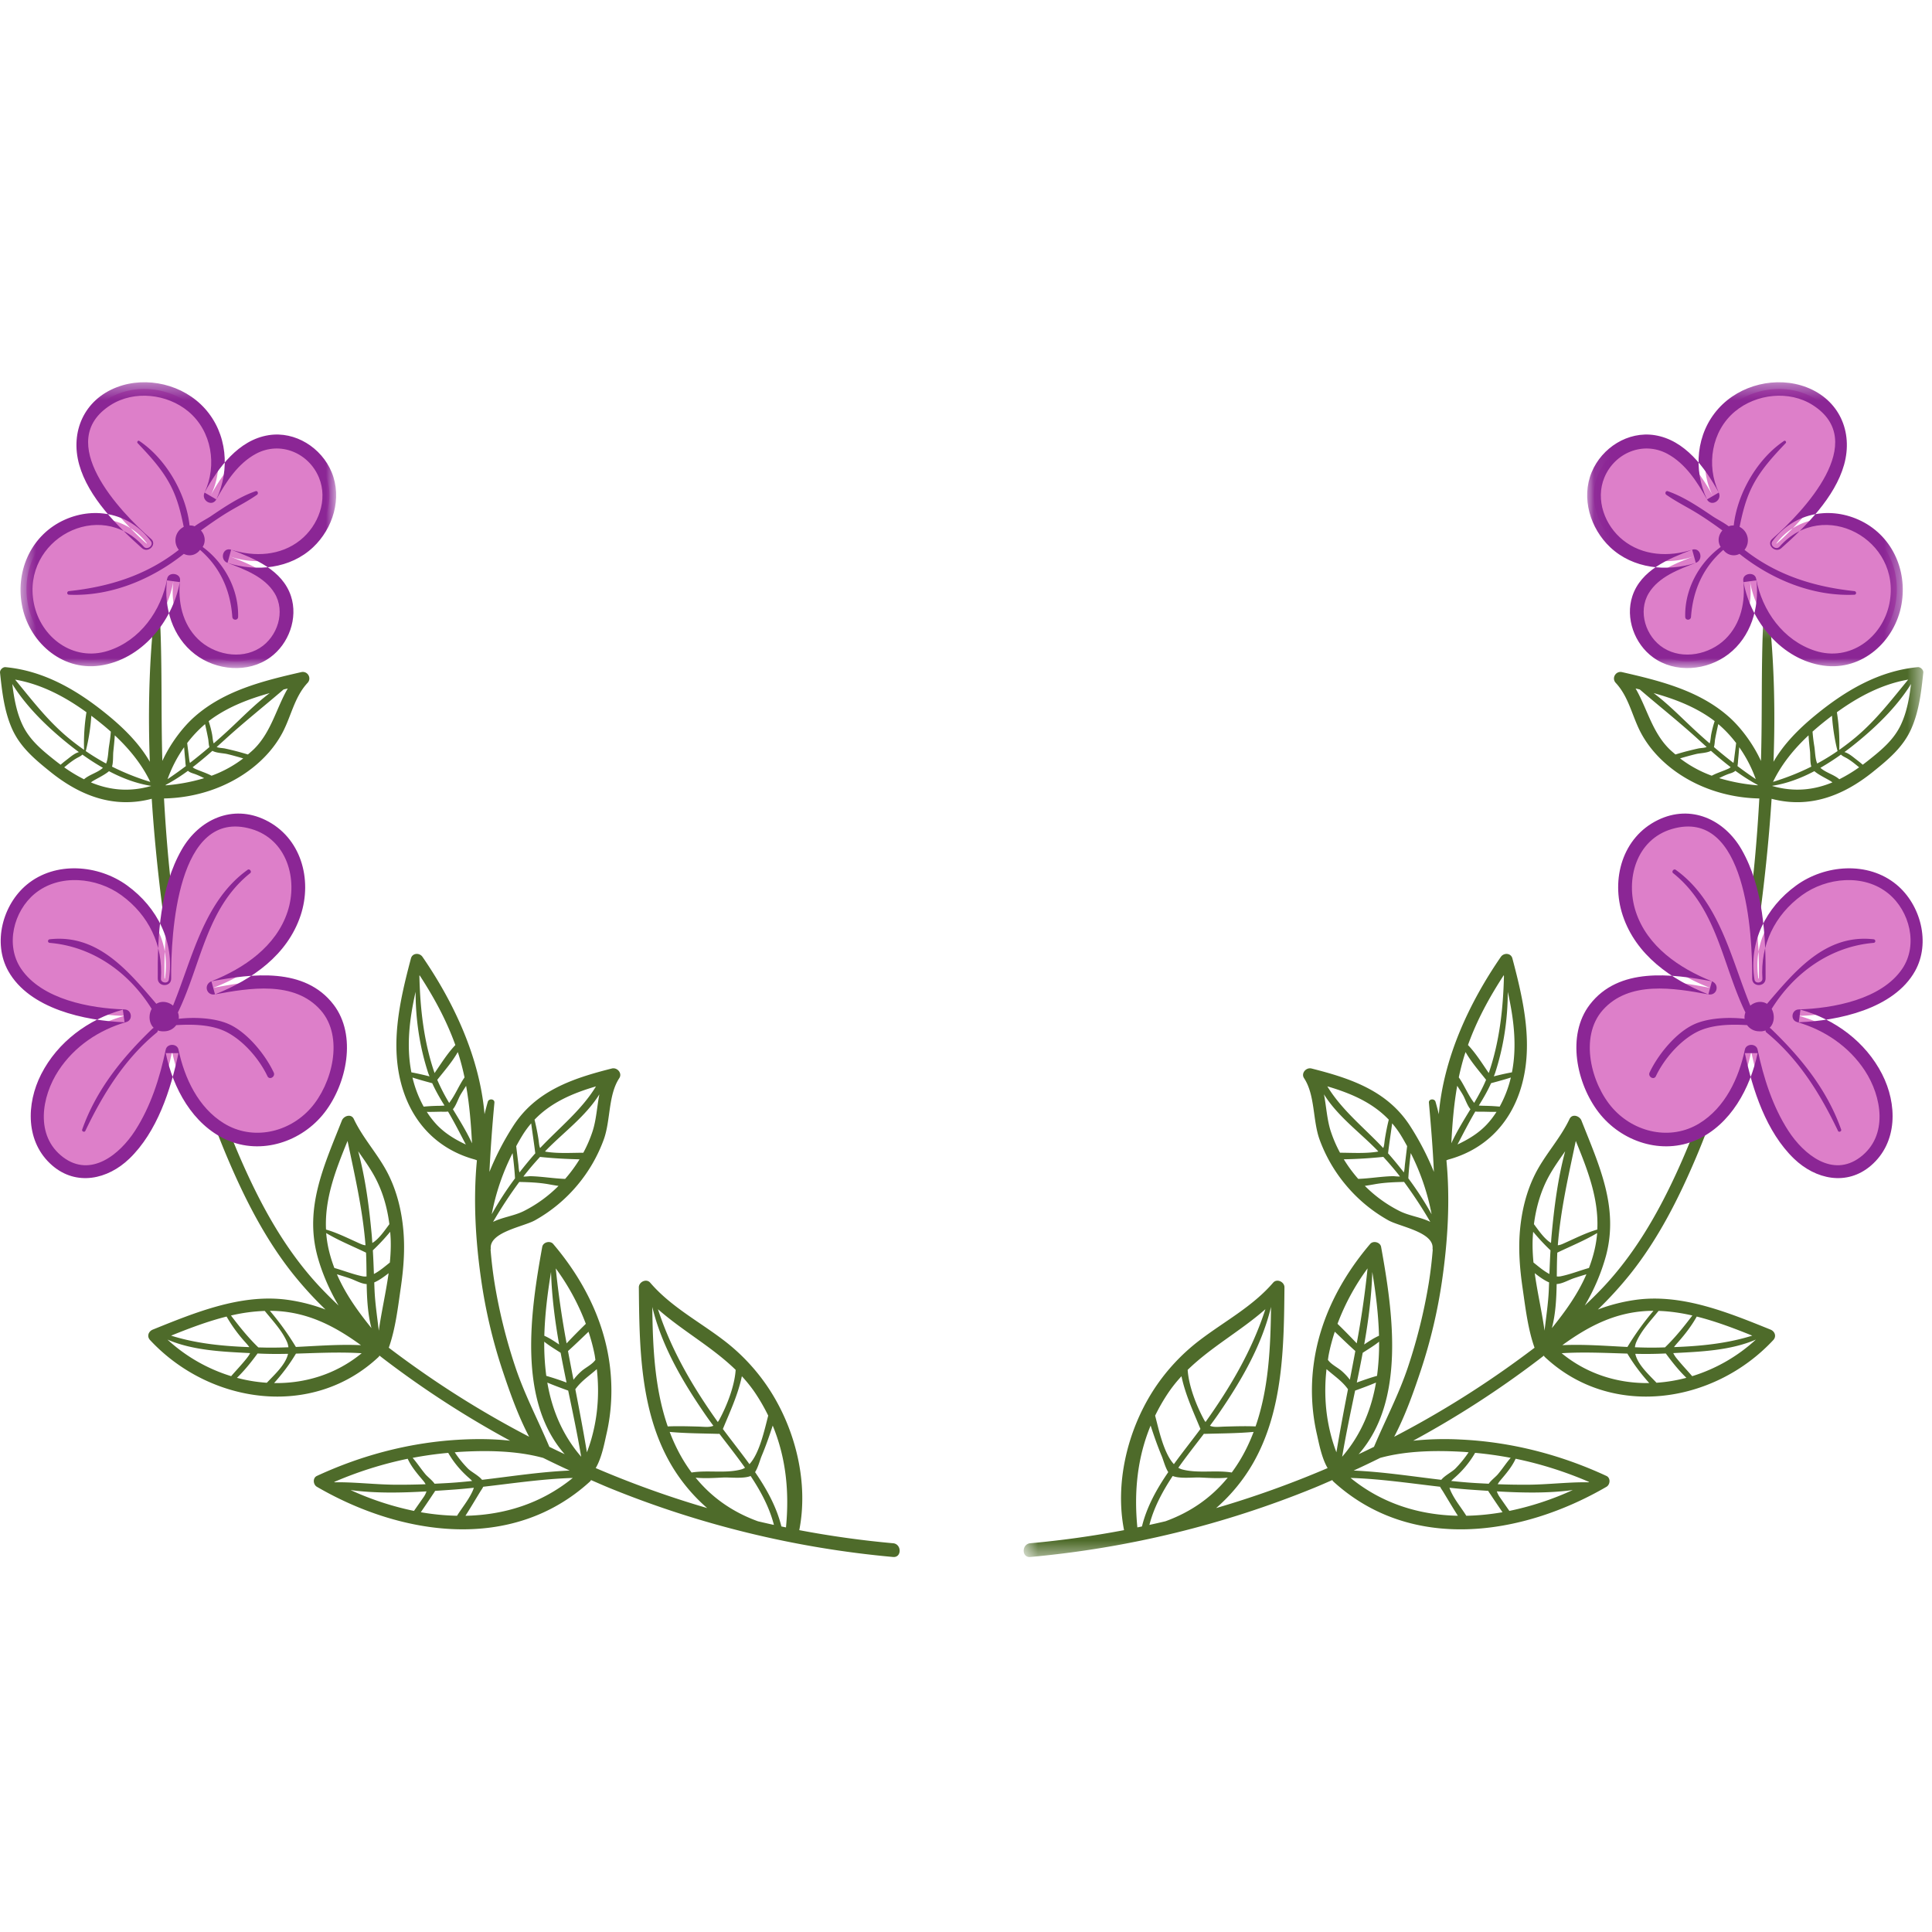 <svg width="120" height="120" viewBox="0 0 120 120" xmlns="http://www.w3.org/2000/svg" xmlns:xlink="http://www.w3.org/1999/xlink"><defs><path id="a" d="M.535.365H20.14v17.756H.535z"/><path id="c" d="M.62.255H56.5v58.263H.62z"/><path id="e" d="M.063.365h19.604v17.756H.063z"/></defs><g fill="none" fill-rule="evenodd"><path d="M43.206 91.78c.567.057 1.14.018 1.71-.008.411-.02 1.271.088 1.706-.096.639.961 1.173 1.966 1.448 3.04-.33-.072-.66-.148-.99-.225-1.54-.557-2.844-1.448-3.874-2.712m-1.61-2.84c1.008.093 2.027.091 3.038.122.018 0 .033-.005.048-.008.527.69 1.08 1.39 1.592 2.113a.941.941 0 0 1-.224.1c-.98.267-2.085.03-3.095.195a9.82 9.82 0 0 1-.862-1.396 11.307 11.307 0 0 1-.497-1.126m-1.081-7.763c.581 2.412 1.861 4.602 3.257 6.634.17.248.35.497.536.746-.253.115-.562.06-.96.05-.624-.016-1.248-.035-1.873-.008-.817-2.354-.932-4.93-.96-7.422m5.178 3.91c-.067 1.012-.544 2.225-1.018 3.1-.03.053-.06.095-.091.137l-.022-.029c-1.552-2.183-2.872-4.44-3.695-6.976 1.535 1.352 3.361 2.34 4.826 3.767m1.197 1.411c.315.468.588.945.825 1.432-.224.848-.533 2.335-1.166 3.013-.54-.744-1.116-1.465-1.65-2.185.442-1.073.944-2.139 1.179-3.275.29.314.563.65.812 1.015m1.928 8.374l-.285-.059c-.301-1.22-.914-2.325-1.635-3.374.187-.287.306-.758.408-1.001.26-.62.481-1.253.688-1.89.823 1.985 1.04 4.115.824 6.324m-15.086-4.319c.546.271 1.098.533 1.652.788-1.824.08-3.63.363-5.443.576-.213-.265-.666-.491-.868-.69a6.974 6.974 0 0 1-.829-1.02c.088-.006.174-.017.262-.023 1.667-.1 3.545-.09 5.226.37m3.25-6.088c-.208.292-.585.46-.853.69a3.566 3.566 0 0 0-.508.545c-.116-.595-.231-1.189-.341-1.783.433-.39.853-.798 1.275-1.2.152.465.282.939.377 1.423.021.108.033.217.05.325m.108 3.037a10.809 10.809 0 0 1-.356 1.866c-.08.283-.174.563-.28.838-.219-1.31-.465-2.615-.719-3.915.365-.515.882-.846 1.334-1.251.093.817.103 1.644.02 2.462m-1.797-1.128c.286 1.37.575 2.739.806 4.108-1.182-1.371-1.817-2.941-2.103-4.606.427.18.862.34 1.297.498m-.47-2.348c.115.617.24 1.233.366 1.848a17.57 17.57 0 0 0-1.257-.416 15.152 15.152 0 0 1-.127-2.123c.316.257.683.471 1.019.691m-.304-5.243a14.257 14.257 0 0 1 1.868 3.443c-.404.397-.807.799-1.194 1.214a56.93 56.93 0 0 1-.674-4.657m.21 4.728c-.296-.2-.598-.402-.92-.543.035-1.317.201-2.654.417-3.965.047 1.511.238 3.012.503 4.508m-4.905 9.147c.06-.1.14-.202.189-.312 1.852-.212 3.698-.49 5.562-.547-1.97 1.605-4.285 2.302-6.665 2.35.314-.491.61-.993.914-1.491m-1.985-2.418c.33.58.77 1.101 1.268 1.54.092.08.163.145.218.207-.327.034-.652.066-.98.092-.45.036-.9.057-1.352.079-.143-.21-.437-.433-.562-.58-.28-.332-.516-.702-.801-1.027.73-.14 1.466-.243 2.21-.31m-7.085 1.808a23.579 23.579 0 0 1 4.568-1.442c.223.492.593.927.938 1.333.077.09.134.172.175.25-.63.023-1.263.033-1.895.029-1.243-.008-2.505-.17-3.75-.15l-.036-.02m1.02.502c1.53.21 3.16.173 4.715.083a1.409 1.409 0 0 1-.203.39l-.574.822a18.3 18.3 0 0 1-3.938-1.295m4.363 1.377c.242-.356.486-.71.722-1.07.055-.084.12-.167.165-.256.376-.025.748-.05 1.11-.076.433-.03.865-.072 1.297-.117a2.153 2.153 0 0 1-.148.348c-.243.485-.607.925-.897 1.391a14.778 14.778 0 0 1-2.25-.22m-9.113-8.023c.51-.57.967-1.17 1.358-1.828 1.362-.041 2.723-.109 4.082-.024-1.592 1.305-3.51 1.884-5.44 1.852m-.513-2.203l-.466-.011c-.64-.618-1.168-1.285-1.7-1.981a10.8 10.8 0 0 1 2.1-.285c.493.608 1.067 1.215 1.375 1.912.052.117.08.232.094.345a25.29 25.29 0 0 1-1.403.02m-2.437-1.927a9.114 9.114 0 0 0 1.149 1.58c.117.132.204.23.263.318-1.647-.06-3.289-.22-4.86-.713 1.115-.45 2.27-.89 3.448-1.185m-3.673 1.43c1.576.68 3.425.752 5.132.84-.043.1-.123.217-.255.38-.294.363-.615.7-.92 1.052a10.322 10.322 0 0 1-3.957-2.272m4.316 2.375c.475-.459.889-.98 1.28-1.512.63.034 1.263.034 1.894.021-.153.673-.827 1.278-1.318 1.798a9.636 9.636 0 0 1-1.856-.307m7.704-2.027c-1.348-.063-2.694.046-4.043.11a17.35 17.35 0 0 0-1.613-2.243c.107 0 .214 0 .32.005 2.079.089 3.737.966 5.336 2.128m-.834-12.686c.452 2.16.941 4.264 1.115 6.48-.162-.01-.33-.097-.598-.219-.606-.274-1.214-.573-1.854-.757-.092-1.928.601-3.706 1.337-5.504m2.597 5.17c-.27.365-.586.827-.949 1.094-.04.029-.074.05-.11.073-.012-.164-.022-.33-.037-.496-.157-1.718-.387-3.508-.841-5.2.342.492.692.98.986 1.506.521.934.817 1.967.951 3.023m-.047 3.044c-.165 1.196-.442 2.372-.61 3.57-.097-.847-.23-1.689-.265-2.546-.007-.15-.011-.3-.017-.451.302-.127.611-.354.892-.573m.127-2.142c.021.5-.003.992-.05 1.48-.302.24-.641.534-.99.712-.018-.49-.037-.98-.066-1.47.383-.362.74-.747 1.077-1.151.012.143.022.286.029.429m-2.559 2.455c.325.108.707.34 1.053.362l.016-.002c.017.932.069 1.872.297 2.738-.84-1.044-1.611-2.11-2.144-3.343.26.079.52.159.778.245m-1.285-1.766a7.127 7.127 0 0 1-.16-1.04c.781.47 1.658.821 2.475 1.217.023.477.026.975.032 1.478a.814.814 0 0 1-.254-.01c-.588-.122-1.16-.35-1.745-.516a8.646 8.646 0 0 1-.348-1.13M5.647 48.597c.04-.03.077-.059.112-.08.24-.15.745-.385 1.01-.617.83.438 1.71.77 2.61.91l.002.011c-1.361.389-2.586.253-3.734-.224m-4.244-3.561c-.379-.796-.532-1.677-.639-2.551.915 1.482 2.309 2.796 3.627 3.84.164.13.336.26.509.39-.248.065-.486.265-.676.413-.15.117-.311.238-.459.372-.126-.094-.252-.19-.378-.29-.783-.622-1.545-1.25-1.984-2.174m3.82 1.54c-.353-.248-.7-.511-1.044-.8-1.261-1.063-2.21-2.316-3.24-3.564 1.625.282 3.097 1.062 4.431 2.027-.125.76-.174 1.583-.148 2.336m-1.235 1.084c.11-.085.217-.178.324-.26.136-.103.274-.203.422-.29.132-.08.275-.13.385-.24.406.293.834.569 1.275.822-.325.3-.841.417-1.174.711a9.167 9.167 0 0 1-1.232-.743m2.896-2.214c-.02.314-.068.624-.116.935-.045.294-.05.756-.177 1.044a13.95 13.95 0 0 1-1.27-.778c.006-.006.013-.01.015-.02.17-.684.292-1.444.337-2.17.236.18.468.361.695.547.176.143.346.291.516.442m2.452 3.121a15.335 15.335 0 0 1-2.377-.949c.083-.275.056-.69.079-.919.034-.34.074-.681.093-1.024.899.84 1.677 1.792 2.205 2.892m3.402-3.59c.068.304.136.609.193.915.027.148.025.35.077.51-.396.34-.8.667-1.21.986-.04-.13-.051-.283-.074-.464l-.097-.77a7.57 7.57 0 0 1 1.111-1.177m4.016-1.927c-.93.699-1.775 1.577-2.607 2.345-.289.266-.58.525-.873.78-.06-.166-.066-.379-.099-.56a6.587 6.587 0 0 0-.213-.821 7.26 7.26 0 0 1 .245-.183c1.074-.751 2.294-1.21 3.547-1.56m-.935 3.434c-.134.137-.279.256-.42.378a19.665 19.665 0 0 0-.775-.218 19.197 19.197 0 0 0-.649-.153c-.15-.032-.377-.03-.516-.092l.497-.45c1.19-1.087 2.44-2.078 3.658-3.124l.259-.061c-.706 1.221-1.014 2.661-2.054 3.72m-3.674 1.607c.186.07.363.155.537.242a11.39 11.39 0 0 1-2.397.447.384.384 0 0 0 .009-.028c.482-.257.941-.552 1.382-.876.121.118.323.16.47.215m.996.091c-.318-.168-.66-.27-.997-.419a.732.732 0 0 1-.177-.11c.42-.325.828-.666 1.226-1.018.244.14.67.142.917.2.336.08.668.174.998.271a7.418 7.418 0 0 1-1.967 1.076m-1.643-1.052c.014.121.016.295.046.454-.37.28-.75.549-1.136.811a8.25 8.25 0 0 1 1.027-1.982c.021.24.038.478.063.717M26.51 69.06c.286.006.574-.005.86-.01.138 0 .305.012.458-.01.395.67.746 1.36 1.105 2.048-.68-.321-1.319-.702-1.847-1.274a5.504 5.504 0 0 1-.576-.754m-.697-7.453c0 1.7.25 3.398.777 5.02.026.08.058.153.087.23a16.664 16.664 0 0 0-1.125-.252c-.326-1.659-.11-3.35.26-4.998m2.779 6.413c.113-.196.239-.386.36-.577.21 1.177.303 2.358.367 3.57-.339-.735-.768-1.425-1.188-2.117.188-.206.341-.67.461-.876m-1.432-.95c.428-.542.93-1.114 1.274-1.724.014.046.033.091.047.138.151.48.272.958.373 1.436-.339.482-.552 1.038-.9 1.51-.021.03-.039.053-.054.076a11.8 11.8 0 0 1-.74-1.436m-1.098-6.496c.894 1.372 1.666 2.788 2.222 4.337-.488.509-.882 1.146-1.291 1.738-.665-1.923-.898-4-.943-6.03l.012-.045m-.441 6.354c.405.13.816.243 1.227.352.216.48.477.93.761 1.387l-.022.002c-.177.018-.362.013-.54.02a11.75 11.75 0 0 0-.731.046 7.126 7.126 0 0 1-.695-1.807m7.373 2.846c.081.621.18 1.24.254 1.862l-.057.061c-.316.365-.625.74-.923 1.124-.05-.166-.054-.37-.07-.503-.044-.376-.09-.751-.135-1.127.122-.223.246-.445.382-.665.168-.274.352-.523.549-.752m4.025-2.297c-.906 1.487-2.284 2.567-3.47 3.83-.067-.14-.069-.336-.108-.582a14.08 14.08 0 0 0-.239-1.179c1.03-1.075 2.373-1.645 3.817-2.069m-.788 4.122c-.76.002-1.558.056-2.302-.06-.03-.005-.051-.013-.077-.019.032-.033.06-.067.093-.1 1.1-1.12 2.448-2.102 3.284-3.449-.149.766-.185 1.571-.427 2.311a8.07 8.07 0 0 1-.57 1.317m-1.13 1.625c-.718-.025-1.43-.15-2.15-.169-.088-.002-.309.032-.442.02.324-.42.67-.822 1.032-1.217.812.087 1.635.13 2.455.15a8.82 8.82 0 0 1-.895 1.216m-2.566 1.997c-.602.301-1.328.381-1.91.673a27.455 27.455 0 0 1 1.628-2.481c.613.015 1.21.035 1.82.143.21.038.414.074.617.102a8.313 8.313 0 0 1-2.155 1.563m-.547-2.03a20.178 20.178 0 0 0-1.446 2.23c.253-1.322.678-2.58 1.296-3.8.062.523.123 1.047.15 1.57m23.48 22.663a60.39 60.39 0 0 1-5.824-.814c.57-2.896-.2-6.102-1.749-8.572a12.242 12.242 0 0 0-2.995-3.259c-1.533-1.163-3.244-2.061-4.516-3.54-.238-.275-.707-.048-.704.293.034 3.674.073 7.641 1.954 10.924.56.98 1.351 1.974 2.291 2.783A60.893 60.893 0 0 1 37 91.184c.38-.633.553-1.607.673-2.127.325-1.41.383-2.87.196-4.304-.367-2.806-1.692-5.352-3.511-7.49-.19-.222-.625-.111-.678.18-.736 4.055-1.538 9.553 1.394 12.88-.318-.15-.636-.303-.953-.458-.7-1.66-1.536-3.235-2.11-4.953a33.392 33.392 0 0 1-1.295-5.234 26.555 26.555 0 0 1-.245-2.054c.005-.027.013-.051.01-.081-.082-1.017 2.026-1.347 2.744-1.746a9.425 9.425 0 0 0 2.65-2.2 9.433 9.433 0 0 0 1.622-2.809c.438-1.2.27-2.762.968-3.822.203-.309-.132-.684-.462-.6-2.436.615-4.736 1.384-6.147 3.604a17.116 17.116 0 0 0-1.457 2.819 97.54 97.54 0 0 1 .31-4.3c.022-.242-.346-.276-.41-.056a18.28 18.28 0 0 0-.204.773c-.299-3.516-1.896-6.93-3.853-9.773-.184-.268-.626-.25-.717.094-.703 2.652-1.361 5.507-.483 8.202.715 2.198 2.301 3.715 4.484 4.3.03.017.062.03.096.038-.239 2.486-.081 5.043.269 7.454a32.381 32.381 0 0 0 1.325 5.61c.452 1.355.964 2.806 1.65 4.108a59.718 59.718 0 0 1-6.758-4.1 61.228 61.228 0 0 1-1.96-1.43c.414-1.162.567-2.498.744-3.718.175-1.2.27-2.407.157-3.617-.11-1.193-.397-2.368-.935-3.442-.607-1.211-1.558-2.202-2.139-3.431-.165-.348-.626-.192-.74.097-1.094 2.775-2.336 5.387-1.519 8.42.262.97.713 2.058 1.314 3.072a26.99 26.99 0 0 1-1.131-1.125c-1.924-2.042-3.337-4.458-4.51-6.992-2.314-4.99-3.703-10.366-4.48-15.797-.36-2.515-.582-5.047-.722-7.583 1.964-.034 3.935-.674 5.485-1.89.744-.584 1.39-1.304 1.843-2.138.567-1.042.759-2.258 1.588-3.149.276-.296.002-.758-.39-.669-2.35.537-4.783 1.137-6.634 2.776-.723.64-1.497 1.654-1.994 2.74-.088-2.872-.006-5.75-.137-8.619-.014-.268-.386-.26-.413 0-.284 2.843-.336 5.759-.229 8.672-.638-1.112-1.587-2.06-2.598-2.89-1.852-1.52-3.938-2.76-6.364-2.987-.171-.017-.36.17-.342.341.125 1.17.257 2.359.73 3.448.507 1.169 1.436 1.939 2.407 2.72 1.863 1.497 3.949 2.282 6.286 1.666.136 2.127.346 4.24.603 6.313.683 5.482 1.938 10.906 4.103 16.002 1.07 2.52 2.323 4.992 4.028 7.148a23.24 23.24 0 0 0 2.057 2.26 10.847 10.847 0 0 0-2.379-.606c-2.872-.386-5.735.8-8.343 1.851-.272.11-.389.421-.172.653 3.713 3.984 10.085 4.903 14.19 1.049.027-.026.04-.056.059-.084.12.093.24.188.362.28a60.23 60.23 0 0 0 7.753 5.005c-.99-.11-1.99-.12-2.984-.072-3.134.153-6.179.943-9.02 2.26-.272.127-.235.537 0 .674 5.248 3.05 12.132 4.09 16.966-.33.03-.027.043-.058.063-.087.365.157.727.318 1.094.47a61.285 61.285 0 0 0 17.665 4.307c.546.05.544-.805 0-.854M14.626 32.307c-.028 0-.028.043 0 .043s.028-.043 0-.043" fill="#4E6B2A"/><path d="M9.133 33.76c-1.525-2.04-4.54-2.02-6.32-.2-1.78 1.82-1.479 5.22.594 6.698.597.427 1.31.702 2.043.737.815.039 1.625-.22 2.334-.62a6.128 6.128 0 0 0 2.994-4.327c-.217 1.464.244 3.051 1.335 4.05 1.092 1 2.82 1.304 4.118.591 1.297-.712 1.962-2.467 1.329-3.804-.594-1.254-2.015-1.846-3.314-2.332 1.45.512 3.149.384 4.422-.479 1.273-.863 2.033-2.489 1.725-3.996-.307-1.507-1.754-2.743-3.29-2.67-1.839.089-3.16 1.778-4.032 3.399.84-1.628.574-3.76-.642-5.13S9.127 23.79 7.41 24.432c-.727.272-1.394.745-1.807 1.403-.74 1.178-.544 2.757.129 3.974.672 1.217 2.315 3.043 3.37 3.95" fill="#DD7FC9"/><g transform="translate(.74 23.376)"><mask id="b" fill="#fff"><use xlink:href="#a"/></mask><path d="M8.633 10.243c-1.25-1.7-3.423-2.2-5.347-1.34-2.041.913-3.055 3.093-2.67 5.262.404 2.285 2.435 4.137 4.84 3.802 2.588-.361 4.514-2.728 4.974-5.187-.268-.035-.534-.072-.8-.108-.199 1.698.337 3.51 1.733 4.583 1.328 1.02 3.302 1.205 4.687.196 1.148-.835 1.733-2.434 1.283-3.8-.534-1.618-2.255-2.33-3.715-2.884l-.225.819c1.797.571 3.894.369 5.315-.971 1.237-1.167 1.818-3.053 1.151-4.662-.63-1.521-2.26-2.56-3.91-2.3-1.882.297-3.127 2.013-3.984 3.564l.731.428c.865-1.844.683-4.092-.709-5.643C10.652.512 8.38-.04 6.511.677c-2.02.777-2.906 2.76-2.33 4.814.569 2.02 2.372 3.822 3.895 5.178.387.344.961-.228.57-.57-1.971-1.726-6.065-6.057-2.513-8.317 1.465-.933 3.503-.698 4.82.394 1.469 1.219 1.801 3.355 1.012 5.041-.229.487.463.913.731.428.601-1.086 1.34-2.235 2.466-2.838 1.497-.799 3.268-.064 3.908 1.478.572 1.38-.03 2.985-1.16 3.888-1.224.98-2.845 1.054-4.292.594-.528-.168-.728.63-.225.819 1.055.4 2.303.864 2.92 1.88.697 1.146.183 2.718-.92 3.407-1.203.753-2.858.403-3.838-.556-.974-.954-1.259-2.332-1.111-3.645.05-.453-.717-.559-.8-.108-.361 1.986-1.682 3.843-3.665 4.481-2.168.697-4.193-.826-4.615-2.947-.785-3.948 4.1-6.613 6.83-3.516.207.233.628-.082.439-.339" fill="#8B2695" mask="url(#b)"/></g><path d="M10.246 60.782c.292-2.085-.507-3.637-2.04-5.08-1.533-1.442-4.02-1.885-5.828-.81-1.81 1.076-2.572 3.72-1.395 5.465.575.854 1.496 1.413 2.442 1.817 1.36.582 2.833.897 4.311.923a7.682 7.682 0 0 0-4.45 3.187c-.742 1.128-1.179 2.517-.914 3.84.266 1.324 1.348 2.523 2.692 2.658 1.84.186 3.308-1.506 4.14-3.158A16.953 16.953 0 0 0 10.69 65.3c.477 2.513 2.156 5.078 4.687 5.45 1.44.211 2.944-.355 3.982-1.375 1.038-1.02 1.623-2.455 1.731-3.906.057-.76-.015-1.545-.343-2.233-.6-1.257-1.979-1.995-3.358-2.193-1.378-.2-2.777.057-4.145.313 1.67-.641 3.256-1.639 4.274-3.11 1.017-1.471 1.38-3.467.626-5.089-.754-1.621-2.755-2.657-4.437-2.05-1.738.626-2.568 2.589-2.983 4.389-.42 1.824-.537 3.414-.509 5.285" fill="#DD7FC9"/><path d="M10.487 60.848c.374-2.325-.696-4.476-2.59-5.85-1.791-1.3-4.464-1.517-6.23-.053-1.506 1.247-2.132 3.62-1.152 5.37 1.32 2.355 4.764 3.084 7.221 3.18l-.106-.784c-2.141.596-4.046 2.002-5.07 4.006-.942 1.847-.984 4.237.693 5.68 1.5 1.288 3.442.859 4.777-.426 1.73-1.664 2.576-4.277 3.055-6.561h-.79c.454 2.174 1.661 4.434 3.773 5.384 2.157.97 4.69.127 6.1-1.705 1.37-1.78 2.012-4.784.548-6.693-1.8-2.342-5.047-1.915-7.585-1.446l.224.812c2.315-.922 4.5-2.443 5.318-4.909.741-2.24.024-4.842-2.186-5.92-2.046-.998-4.128-.04-5.204 1.843-1.342 2.35-1.51 5.367-1.484 8.006.005.536.838.537.833 0-.025-2.718.357-10.643 4.978-9.293 2.22.649 2.913 3.124 2.25 5.14-.71 2.16-2.71 3.517-4.729 4.321-.5.2-.316.913.224.812 2.133-.395 4.93-.87 6.564.985 1.465 1.664.711 4.586-.626 6.089-1.354 1.522-3.606 2.025-5.377.941-1.6-.978-2.46-2.812-2.83-4.585-.083-.391-.709-.391-.792 0-.366 1.749-.933 3.535-1.911 5.046-.953 1.471-2.746 2.934-4.466 1.636-1.751-1.322-1.345-3.762-.28-5.384.982-1.494 2.502-2.519 4.206-3.008.437-.126.344-.77-.107-.785-2.13-.066-5.133-.613-6.429-2.53-.993-1.47-.463-3.575.854-4.66 1.521-1.254 3.85-1.017 5.38.097 1.7 1.236 2.59 3.096 2.455 5.178-.018.277.445.346.49.066" fill="#8B2695"/><path d="M17.001 66.614c-.518-1.103-1.624-2.47-2.758-2.99-.838-.385-2.078-.467-3.146-.345.003-.025.009-.05.01-.075a.845.845 0 0 0-.057-.319c1.441-2.964 1.75-6.462 4.49-8.652.119-.094-.036-.296-.16-.208-2.714 1.946-3.426 5.475-4.634 8.437a.966.966 0 0 0-.547-.23.804.804 0 0 0-.489.118c-1.75-2.045-3.633-4.345-6.619-4.01-.143.016-.147.211 0 .224 2.68.227 4.933 1.851 6.33 4.1-.205.371-.178.888.13 1.18-.02.007-.044.01-.064.03-1.876 1.801-3.506 3.802-4.383 6.285-.04.114.143.193.196.083 1.098-2.296 2.449-4.48 4.442-6.113a.139.139 0 0 0 .054-.13c.053.021.11.036.17.046a1.043 1.043 0 0 0 .261.01h.01a.923.923 0 0 0 .708-.382c1.088-.068 2.274-.027 3.178.455 1.038.553 1.993 1.669 2.488 2.715.125.263.513.034.39-.229m-3.106-34.64c.677-.433 1.414-.782 2.07-1.244.104-.073.044-.268-.093-.22-.992.343-1.927.98-2.793 1.563-.225.152-.65.365-.992.617-.03-.01-.058-.024-.09-.031a.911.911 0 0 0-.222-.021c-.223-2.016-1.49-4.157-3.12-5.249-.084-.057-.172.066-.105.136.774.815 1.525 1.625 2.046 2.632.433.836.634 1.68.816 2.568a.936.936 0 0 0-.305 1.426c-1.994 1.566-4.284 2.293-6.823 2.564-.14.015-.147.218 0 .224 2.585.113 5.13-.943 7.133-2.537.242.12.532.131.801-.05a.82.82 0 0 0 .193-.182l.014-.016c1.232 1.067 1.886 2.485 2.004 4.162.017.23.355.234.361 0 .043-1.697-.85-3.352-2.204-4.344.002-.004.006-.006.008-.009.207-.345.13-.744-.113-1.015a26.032 26.032 0 0 1 1.413-.974" fill="#8B2695"/><g transform="translate(62.963 38.19)"><mask id="d" fill="#fff"><use xlink:href="#c"/></mask><path d="M9.418 56.3c-.33.078-.659.153-.99.225.275-1.073.811-2.078 1.448-3.04.435.185 1.295.076 1.707.096.57.026 1.143.066 1.71.008-1.03 1.263-2.334 2.155-3.875 2.712m4.987-4.426a9.795 9.795 0 0 1-.862 1.395c-1.01-.165-2.114.071-3.094-.195a.928.928 0 0 1-.224-.1c.511-.722 1.064-1.424 1.591-2.113.016.004.031.008.049.008 1.01-.03 2.03-.03 3.037-.122-.145.382-.309.759-.497 1.127m.618-1.468c-.624-.026-1.248-.007-1.873.01-.397.009-.707.064-.96-.051.185-.25.367-.499.537-.747 1.396-2.032 2.675-4.221 3.256-6.635-.028 2.494-.142 5.07-.96 7.423m.61-7.28c-.824 2.537-2.144 4.794-3.697 6.977l-.021.029a1.033 1.033 0 0 1-.092-.138c-.474-.874-.95-2.088-1.018-3.1 1.466-1.428 3.291-2.416 4.827-3.768m-5.211 4.163c.235 1.137.737 2.203 1.178 3.275-.533.72-1.11 1.442-1.649 2.186-.634-.678-.943-2.166-1.166-3.013.237-.487.51-.965.825-1.432a8.67 8.67 0 0 1 .812-1.016m-1.916 3.065c.207.637.428 1.27.687 1.89.103.244.221.714.408 1.002-.721 1.048-1.334 2.154-1.634 3.374l-.285.059c-.217-2.21 0-4.34.824-6.325m19.487 1.637c.088.005.175.016.263.022a6.99 6.99 0 0 1-.83 1.02c-.202.2-.654.425-.867.69-1.815-.213-3.619-.496-5.444-.575a61.344 61.344 0 0 0 1.652-.788c1.681-.46 3.56-.47 5.226-.37m-8.425-6.042c.094-.485.225-.958.376-1.424.423.402.843.81 1.276 1.2-.11.595-.225 1.189-.34 1.782a3.564 3.564 0 0 0-.51-.544c-.267-.23-.645-.398-.853-.69.018-.108.03-.217.051-.324m-.137.9c.451.404.968.735 1.333 1.25-.253 1.3-.5 2.605-.719 3.916a9.572 9.572 0 0 1-.279-.838 10.805 10.805 0 0 1-.356-1.867 11.587 11.587 0 0 1 .021-2.462m3.073.836c-.285 1.666-.92 3.235-2.102 4.606.231-1.369.52-2.737.805-4.108.435-.158.87-.318 1.297-.498m.192-2.541a14.94 14.94 0 0 1-.128 2.124c-.424.118-.842.265-1.256.415.127-.615.251-1.23.366-1.847.335-.22.701-.434 1.018-.692m-1.389.105a41.047 41.047 0 0 0-1.194-1.214 14.264 14.264 0 0 1 1.867-3.442 57.044 57.044 0 0 1-.673 4.656m.966-4.436c.217 1.31.383 2.648.417 3.964-.322.142-.624.343-.919.543.264-1.495.456-2.997.502-4.507m5.317 15.145c-2.38-.047-4.697-.744-6.666-2.35 1.865.057 3.71.336 5.563.548.049.109.13.212.19.312.302.497.598 1 .913 1.49m3.28-3.598c-.286.325-.52.696-.801 1.026-.126.149-.42.371-.563.582-.451-.023-.902-.043-1.352-.08a39.414 39.414 0 0 1-.98-.092c.056-.061.127-.126.219-.208a6.084 6.084 0 0 0 1.268-1.538c.742.067 1.479.17 2.209.31m4.837 1.519c-1.243-.021-2.505.141-3.748.15a43.72 43.72 0 0 1-1.896-.03 1.45 1.45 0 0 1 .175-.25c.345-.406.716-.84.938-1.333 1.566.322 3.096.81 4.568 1.443a.453.453 0 0 0-.037.02m-4.92 1.777l-.574-.823a1.419 1.419 0 0 1-.203-.39c1.554.09 3.186.127 4.714-.083a18.28 18.28 0 0 1-3.937 1.296m-2.674.302c-.29-.466-.654-.906-.898-1.391a2.197 2.197 0 0 1-.148-.349c.432.046.864.087 1.297.118l1.11.075c.046.09.11.173.166.257.235.36.48.714.722 1.07-.748.13-1.5.206-2.25.22m5.923-10.096c1.36-.085 2.72-.017 4.082.023.392.66.849 1.26 1.358 1.83-1.929.031-3.847-.547-5.44-1.853m4.55-.37c.014-.114.043-.228.095-.345.307-.697.882-1.305 1.374-1.913.705.022 1.406.125 2.1.285-.531.697-1.06 1.363-1.7 1.98-.155.005-.31.01-.465.012-.469.01-.936-.002-1.404-.019m7.29-.722c-1.572.493-3.215.652-4.862.712.06-.087.147-.186.264-.319.427-.483.833-1.01 1.149-1.578 1.177.294 2.333.735 3.449 1.185m-3.733 2.517c-.305-.353-.627-.69-.92-1.052a1.758 1.758 0 0 1-.255-.38c1.707-.088 3.556-.16 5.132-.84a10.332 10.332 0 0 1-3.957 2.272m-2.215.41c-.492-.52-1.166-1.126-1.319-1.798a25.51 25.51 0 0 0 1.896-.022c.39.532.804 1.054 1.278 1.512a9.696 9.696 0 0 1-1.855.307m-.514-4.462c.108-.004.214-.004.322-.004a17.355 17.355 0 0 0-1.614 2.243c-1.348-.065-2.694-.174-4.043-.111 1.6-1.161 3.258-2.039 5.335-2.128m-3.163-5.054c-.641.185-1.248.483-1.854.758-.27.121-.435.209-.599.218.174-2.215.664-4.32 1.116-6.48.735 1.799 1.43 3.577 1.337 5.504m-2.983-3.357c.294-.527.643-1.013.986-1.506-.454 1.692-.683 3.482-.841 5.201-.016.165-.026.33-.038.496-.035-.023-.07-.045-.11-.074-.362-.266-.679-.729-.95-1.094.136-1.055.431-2.088.953-3.023m-.012 6.64l-.017.451c-.036.857-.168 1.7-.265 2.546-.169-1.198-.446-2.373-.61-3.57.28.22.59.446.892.573m-.99-3.144c.338.404.694.79 1.077 1.152-.029.49-.049.98-.067 1.47-.348-.179-.688-.473-.99-.713-.046-.487-.07-.979-.049-1.48a8.83 8.83 0 0 1 .03-.429m3.307 2.64c-.533 1.233-1.303 2.298-2.145 3.343.23-.867.28-1.806.297-2.738h.017c.346-.02.727-.252 1.053-.36.258-.087.518-.167.778-.245m.158-.392c-.585.165-1.156.394-1.744.515a.813.813 0 0 1-.254.01c.005-.503.008-1 .032-1.477.817-.396 1.693-.749 2.476-1.218-.028.342-.08.688-.162 1.04-.092.395-.21.77-.348 1.13M47.118 10.63v-.012c.902-.14 1.781-.471 2.612-.91.265.233.769.466 1.009.617.035.02.073.05.113.08-1.149.477-2.374.613-3.734.225m5.993-1.612c-.125.1-.251.197-.377.29-.148-.133-.31-.254-.46-.371-.189-.148-.428-.349-.676-.415.174-.128.345-.258.51-.389 1.318-1.043 2.711-2.358 3.626-3.84-.106.874-.26 1.755-.639 2.551-.439.923-1.201 1.552-1.984 2.174m-1.982-2.97c1.333-.966 2.806-1.746 4.43-2.027-1.029 1.246-1.978 2.5-3.24 3.563-.344.29-.691.552-1.042.8a12.175 12.175 0 0 0-.148-2.337m.15 4.164c-.333-.294-.849-.411-1.173-.711.44-.253.87-.53 1.275-.822.11.11.252.159.385.239.147.087.286.187.422.291.107.082.213.174.324.26a9.214 9.214 0 0 1-1.232.743m-1.148-3.4c.227-.186.458-.368.694-.546.046.726.166 1.486.337 2.168.002.01.01.015.015.022a13.95 13.95 0 0 1-1.27.778c-.127-.289-.132-.75-.176-1.044a10.269 10.269 0 0 1-.115-.936c.168-.15.34-.298.515-.442m-.763.672c.018.342.059.684.094 1.024.022.23-.005.644.078.919-.747.376-1.533.687-2.378.948.529-1.1 1.307-2.051 2.206-2.891m-4.497.478c-.031.257-.063.514-.097.77-.023.18-.033.334-.073.464a31.943 31.943 0 0 1-1.211-.985c.052-.161.05-.363.078-.51.057-.307.124-.611.193-.916.403.343.776.74 1.11 1.177m-1.58-1.543c.084.059.165.121.246.183a6.59 6.59 0 0 0-.214.822c-.033.18-.038.394-.098.56a40.645 40.645 0 0 1-.873-.78c-.832-.768-1.677-1.647-2.608-2.345 1.255.35 2.473.81 3.547 1.56m-4.665-1.846l.259.062c1.217 1.045 2.467 2.036 3.658 3.123.164.15.33.3.497.45-.14.063-.366.06-.517.092-.217.047-.434.1-.649.154-.26.065-.517.142-.774.218-.142-.123-.286-.241-.42-.378-1.04-1.059-1.348-2.5-2.054-3.721m6.196 5.112c.442.324.901.62 1.383.876.002.01.006.018.009.028a11.385 11.385 0 0 1-2.398-.447c.175-.087.35-.171.537-.242.147-.055.349-.097.47-.215m-3.434-.77c.331-.096.663-.19 1-.27.247-.06.671-.06.916-.2.397.351.806.693 1.226 1.017a.704.704 0 0 1-.178.11c-.336.149-.679.25-.997.42a7.394 7.394 0 0 1-1.967-1.076m3.673-.694a8.24 8.24 0 0 1 1.028 1.983 25.733 25.733 0 0 1-1.136-.811c.03-.159.032-.333.045-.455.025-.239.043-.477.063-.717m-15.65 23.401c-.529.573-1.168.953-1.848 1.274.36-.688.71-1.377 1.105-2.048.153.022.32.01.459.011.286.005.574.016.86.01-.171.265-.361.52-.577.753m1.534-3.208a16.3 16.3 0 0 0-1.124.251c.028-.077.06-.15.086-.23.527-1.622.778-3.32.78-5.02.368 1.649.585 3.34.258 4.999m-2.577 2.29c-.42.693-.85 1.383-1.188 2.117.063-1.211.156-2.393.366-3.57.122.192.248.382.36.577.12.206.274.67.462.876m.23-.39c-.015-.022-.032-.047-.054-.076-.347-.471-.56-1.028-.9-1.51.101-.477.222-.955.373-1.435l.048-.138c.344.61.846 1.181 1.274 1.723-.208.497-.466.97-.74 1.436m1.85-7.886c-.046 2.029-.278 4.106-.944 6.03-.408-.592-.803-1.23-1.29-1.739.555-1.548 1.327-2.964 2.222-4.337l.012.046m-.266 8.116a11.378 11.378 0 0 0-.732-.046c-.177-.007-.362-.003-.54-.02l-.022-.003c.285-.457.546-.907.76-1.386.412-.11.824-.222 1.229-.352a7.154 7.154 0 0 1-.695 1.807m-6.13 1.79c.136.22.26.443.382.666l-.135 1.127c-.016.132-.02.337-.07.503a25.58 25.58 0 0 0-.923-1.124c-.018-.022-.039-.04-.056-.062.074-.622.172-1.24.254-1.861.196.228.38.477.549.752m-.758-.98c-.098.39-.174.78-.239 1.179-.039.246-.04.441-.108.581-1.185-1.262-2.563-2.342-3.47-3.83 1.444.425 2.788.994 3.817 2.07m-3.6.735c-.24-.739-.277-1.545-.426-2.31.836 1.347 2.183 2.328 3.284 3.449.031.032.06.066.092.1-.025.006-.046.014-.076.018-.744.117-1.542.063-2.303.06a8.047 8.047 0 0 1-.57-1.317m.805 1.726a29.112 29.112 0 0 0 2.455-.15c.361.395.708.798 1.032 1.216-.134.013-.355-.02-.443-.018-.72.018-1.43.143-2.148.169a8.75 8.75 0 0 1-.896-1.217m1.665 1.99a9.696 9.696 0 0 1-.359-.34c.203-.028.406-.064.617-.102.61-.108 1.206-.128 1.82-.143a28.019 28.019 0 0 1 1.629 2.482c-.583-.292-1.31-.372-1.91-.674a8.318 8.318 0 0 1-1.797-1.223m2.493-2.376a14.31 14.31 0 0 1 1.296 3.799 20.178 20.178 0 0 0-1.446-2.23c.027-.523.087-1.046.15-1.57M1.03 58.517a61.286 61.286 0 0 0 17.663-4.307c.368-.151.731-.312 1.095-.47.019.03.033.06.063.088 4.834 4.42 11.717 3.38 16.966.33.235-.137.271-.547 0-.674-2.842-1.318-5.887-2.108-9.02-2.26a18.676 18.676 0 0 0-2.985.072 60.128 60.128 0 0 0 7.753-5.005c.122-.092.242-.187.363-.28.019.028.03.057.059.083 4.104 3.854 10.477 2.935 14.19-1.049.217-.231.099-.543-.172-.652-2.607-1.051-5.472-2.237-8.344-1.851-.74.1-1.574.297-2.379.606a23.344 23.344 0 0 0 2.058-2.261c1.705-2.155 2.957-4.629 4.027-7.148 2.165-5.095 3.422-10.52 4.103-16.003.258-2.07.467-4.185.604-6.311 2.337.616 4.423-.17 6.285-1.666.972-.782 1.901-1.551 2.407-2.72.473-1.09.606-2.278.73-3.448.02-.172-.17-.358-.34-.343-2.428.228-4.513 1.467-6.365 2.988-1.011.83-1.96 1.778-2.599 2.89.108-2.912.056-5.828-.229-8.672-.026-.26-.399-.268-.41 0-.134 2.87-.052 5.748-.14 8.62-.497-1.086-1.27-2.1-1.993-2.74-1.85-1.64-4.285-2.24-6.635-2.777-.39-.089-.666.374-.39.67.83.89 1.02 2.106 1.588 3.149.454.834 1.099 1.553 1.843 2.138 1.55 1.216 3.522 1.855 5.486 1.89-.14 2.535-.362 5.068-.722 7.582-.778 5.432-2.167 10.808-4.48 15.798-1.174 2.534-2.587 4.95-4.51 6.992-.365.386-.744.759-1.13 1.124a12.662 12.662 0 0 0 1.312-3.07c.818-3.034-.425-5.647-1.519-8.422-.114-.289-.574-.446-.739-.097-.582 1.23-1.533 2.22-2.14 3.431-.538 1.074-.824 2.25-.935 3.443-.112 1.21-.017 2.417.157 3.617.177 1.22.33 2.555.745 3.718-.645.49-1.3.967-1.96 1.43a59.892 59.892 0 0 1-6.759 4.1c.686-1.302 1.199-2.754 1.65-4.11a32.463 32.463 0 0 0 1.326-5.608c.35-2.412.508-4.969.269-7.455a.345.345 0 0 0 .095-.038c2.183-.584 3.769-2.101 4.485-4.3.877-2.694.22-5.55-.483-8.202-.092-.344-.533-.361-.717-.094-1.958 2.844-3.555 6.258-3.853 9.773-.063-.259-.13-.517-.204-.773-.065-.22-.433-.185-.41.056.127 1.446.246 2.875.309 4.3a17.058 17.058 0 0 0-1.456-2.819c-1.412-2.22-3.71-2.989-6.147-3.604-.33-.083-.665.292-.462.6.697 1.06.53 2.622.967 3.822a9.414 9.414 0 0 0 1.624 2.81 9.432 9.432 0 0 0 2.648 2.2c.72.399 2.826.728 2.744 1.746-.003.03.006.053.01.08a26.968 26.968 0 0 1-.244 2.054 33.578 33.578 0 0 1-1.295 5.234c-.575 1.719-1.41 3.294-2.11 4.953a63.97 63.97 0 0 1-.954.459c2.932-3.327 2.131-8.826 1.395-12.88-.054-.292-.488-.403-.678-.18-1.82 2.137-3.144 4.682-3.511 7.49a12.171 12.171 0 0 0 .196 4.304c.12.52.294 1.494.672 2.127a61.22 61.22 0 0 1-6.925 2.484 10.88 10.88 0 0 0 2.291-2.783c1.88-3.283 1.92-7.25 1.953-10.925.003-.34-.466-.568-.703-.292-1.272 1.477-2.983 2.377-4.517 3.54a12.266 12.266 0 0 0-2.995 3.258c-1.548 2.47-2.318 5.677-1.748 8.573a60.66 60.66 0 0 1-5.825.814c-.544.049-.547.904 0 .853" fill="#4E6B2A" mask="url(#d)"/></g><path d="M104.836 32.307c.028 0 .028.043 0 .043s-.028-.043 0-.043" fill="#4E6B2A"/><path d="M110.329 33.76c1.524-2.04 4.54-2.02 6.32-.2 1.78 1.82 1.478 5.22-.594 6.698-.597.427-1.31.702-2.044.737-.815.039-1.624-.22-2.334-.62a6.128 6.128 0 0 1-2.993-4.327c.217 1.464-.245 3.051-1.336 4.05-1.092 1-2.82 1.304-4.117.591-1.298-.712-1.963-2.467-1.33-3.804.595-1.254 2.015-1.846 3.315-2.332-1.45.512-3.15.384-4.423-.479-1.273-.863-2.032-2.489-1.725-3.996.308-1.507 1.754-2.743 3.29-2.67 1.84.089 3.16 1.778 4.032 3.399-.84-1.628-.574-3.76.643-5.13 1.216-1.37 3.302-1.887 5.017-1.245.728.272 1.395.745 1.808 1.403.74 1.178.544 2.757-.129 3.974s-2.315 3.043-3.37 3.95" fill="#DD7FC9"/><g transform="translate(98.519 23.376)"><mask id="f" fill="#fff"><use xlink:href="#e"/></mask><path d="M11.57 10.243c1.25-1.7 3.423-2.2 5.346-1.34 2.042.913 3.055 3.093 2.67 5.262-.404 2.285-2.435 4.137-4.84 3.802-2.588-.361-4.514-2.728-4.973-5.187.267-.035.533-.072.8-.108.198 1.698-.338 3.51-1.734 4.583-1.328 1.02-3.302 1.205-4.687.196-1.148-.835-1.733-2.434-1.282-3.8.533-1.618 2.254-2.33 3.714-2.884l.226.819c-1.798.571-3.895.369-5.316-.971C.257 9.448-.324 7.562.343 5.953c.63-1.521 2.26-2.56 3.912-2.3 1.88.297 3.125 2.013 3.983 3.564l-.732.428c-.864-1.844-.683-4.092.709-5.643C9.55.512 11.824-.04 13.69.677c2.02.777 2.907 2.76 2.33 4.814-.568 2.02-2.371 3.822-3.895 5.178-.387.344-.96-.228-.57-.57 1.971-1.726 6.065-6.057 2.514-8.317-1.466-.933-3.503-.698-4.82.394-1.47 1.219-1.802 3.355-1.012 5.041.228.487-.464.913-.732.428-.6-1.086-1.34-2.235-2.466-2.838-1.497-.799-3.268-.064-3.908 1.478-.572 1.38.03 2.985 1.16 3.888 1.224.98 2.846 1.054 4.292.594.529-.168.729.63.226.819-1.056.4-2.303.864-2.92 1.88-.697 1.146-.184 2.718.919 3.407 1.204.753 2.858.403 3.838-.556.975-.954 1.259-2.332 1.111-3.645-.05-.453.717-.559.8-.108.362 1.986 1.682 3.843 3.665 4.481 2.169.697 4.193-.826 4.615-2.947.785-3.948-4.1-6.613-6.83-3.516-.207.233-.627-.082-.438-.339" fill="#8B2695" mask="url(#f)"/></g><path d="M109.216 60.782c-.292-2.085.506-3.637 2.04-5.08 1.532-1.442 4.019-1.885 5.828-.81 1.809 1.076 2.572 3.72 1.395 5.465-.575.854-1.497 1.413-2.443 1.817a11.5 11.5 0 0 1-4.31.923 7.682 7.682 0 0 1 4.45 3.187c.741 1.128 1.178 2.517.913 3.84-.265 1.324-1.347 2.523-2.691 2.658-1.84.186-3.309-1.506-4.14-3.158a16.922 16.922 0 0 1-1.486-4.323c-.478 2.513-2.156 5.078-4.687 5.45-1.44.211-2.943-.355-3.983-1.375-1.037-1.02-1.623-2.455-1.73-3.906-.058-.76.015-1.545.342-2.233.6-1.257 1.98-1.995 3.358-2.193 1.379-.2 2.777.057 4.147.313-1.67-.641-3.257-1.639-4.275-3.11-1.018-1.471-1.38-3.467-.626-5.089.753-1.621 2.755-2.657 4.437-2.05 1.738.626 2.567 2.589 2.982 4.389.42 1.824.537 3.414.51 5.285" fill="#DD7FC9"/><path d="M108.975 60.848c-.374-2.325.695-4.476 2.59-5.85 1.79-1.3 4.463-1.517 6.23-.053 1.505 1.247 2.132 3.62 1.152 5.37-1.32 2.355-4.765 3.084-7.222 3.18l.106-.784c2.142.596 4.047 2.002 5.07 4.006.943 1.847.985 4.237-.693 5.68-1.5 1.288-3.441.859-4.777-.426-1.73-1.664-2.575-4.277-3.055-6.561h.791c-.454 2.174-1.662 4.434-3.774 5.384-2.157.97-4.69.127-6.1-1.705-1.37-1.78-2.012-4.784-.547-6.693 1.8-2.342 5.047-1.915 7.584-1.446l-.223.812c-2.316-.922-4.501-2.443-5.318-4.909-.742-2.24-.025-4.842 2.186-5.92 2.046-.998 4.127-.04 5.204 1.843 1.342 2.35 1.51 5.367 1.484 8.006-.006.536-.839.537-.833 0 .024-2.718-.357-10.643-4.978-9.293-2.22.649-2.913 3.124-2.25 5.14.71 2.16 2.71 3.517 4.728 4.321.5.2.317.913-.223.812-2.134-.395-4.93-.87-6.565.985-1.464 1.664-.71 4.586.626 6.089 1.355 1.522 3.606 2.025 5.378.941 1.6-.978 2.46-2.812 2.83-4.585.083-.391.71-.391.791 0 .366 1.749.933 3.535 1.912 5.046.953 1.471 2.745 2.934 4.465 1.636 1.752-1.322 1.346-3.762.28-5.384-.982-1.494-2.502-2.519-4.205-3.008-.438-.126-.345-.77.106-.785 2.13-.066 5.134-.613 6.43-2.53.992-1.47.463-3.575-.855-4.66-1.52-1.254-3.85-1.017-5.38.097-1.7 1.236-2.589 3.096-2.454 5.178.018.277-.446.346-.491.066" fill="#8B2695"/><path d="M102.46 66.614c.519-1.103 1.625-2.47 2.759-2.99.837-.385 2.077-.467 3.146-.345-.003-.025-.01-.05-.01-.075a.86.86 0 0 1 .056-.319c-1.44-2.964-1.75-6.462-4.49-8.652-.118-.094.037-.296.16-.208 2.715 1.946 3.426 5.475 4.635 8.437a.966.966 0 0 1 .547-.23.804.804 0 0 1 .488.118c1.75-2.045 3.634-4.345 6.62-4.01.142.016.146.211 0 .224-2.68.227-4.934 1.851-6.33 4.1.205.371.178.888-.131 1.18.022.007.044.01.065.03 1.875 1.801 3.505 3.802 4.383 6.285.04.114-.144.193-.196.083-1.098-2.296-2.45-4.48-4.443-6.113a.139.139 0 0 1-.054-.13.856.856 0 0 1-.169.046.381.381 0 0 1-.117.013 1.043 1.043 0 0 1-.144-.003h-.01a.923.923 0 0 1-.709-.382c-1.088-.068-2.272-.027-3.177.455-1.039.553-1.993 1.669-2.489 2.715-.124.263-.513.034-.39-.229m3.107-34.64c-.677-.433-1.414-.782-2.07-1.244-.105-.073-.045-.268.093-.22.992.343 1.927.98 2.793 1.563.225.152.65.365.991.617.03-.01.059-.024.09-.031a.915.915 0 0 1 .222-.021c.223-2.016 1.49-4.157 3.12-5.249.085-.057.172.066.105.136-.774.815-1.524 1.625-2.046 2.632-.432.836-.634 1.68-.816 2.568a.936.936 0 0 1 .305 1.426c1.994 1.566 4.284 2.293 6.823 2.564.141.015.147.218 0 .224-2.585.113-5.13-.943-7.133-2.537a.772.772 0 0 1-.8-.05.809.809 0 0 1-.193-.182.07.07 0 0 1-.014-.016c-1.232 1.067-1.886 2.485-2.005 4.162-.016.23-.355.234-.36 0-.044-1.697.849-3.352 2.204-4.344-.002-.004-.006-.006-.008-.009-.208-.345-.13-.744.112-1.015a23.271 23.271 0 0 0-1.413-.974" fill="#8B2695"/></g></svg>